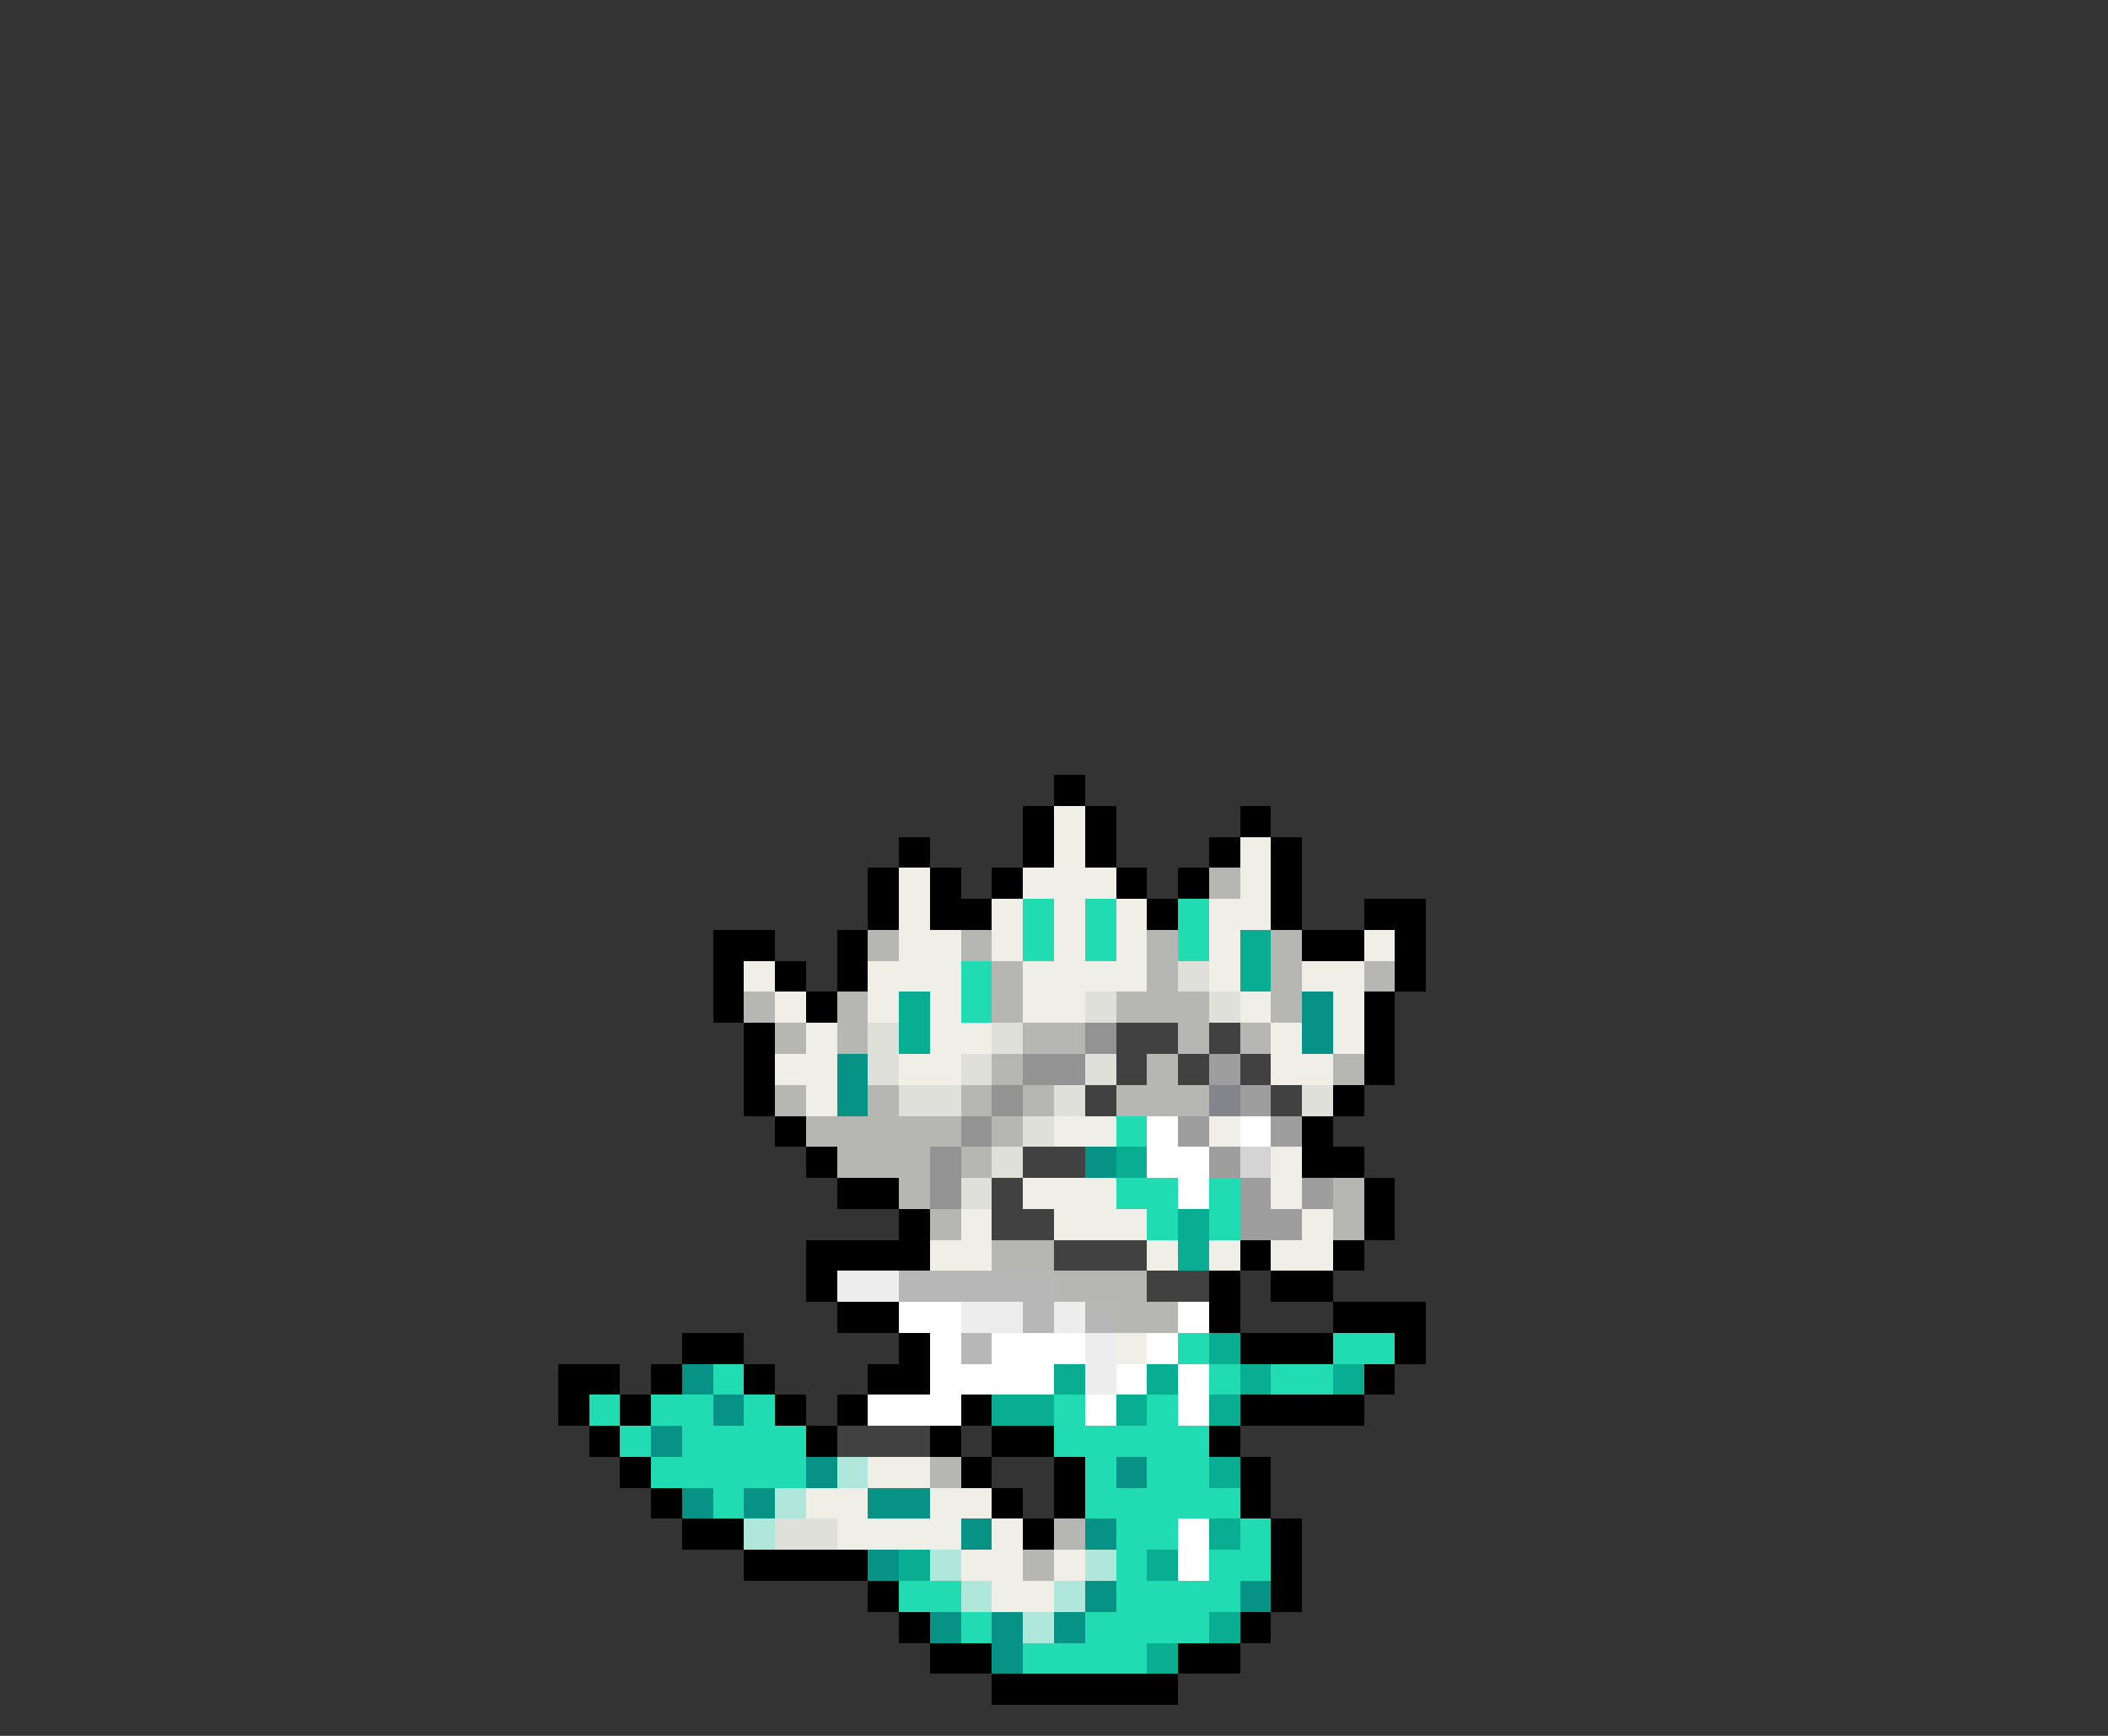 <svg xmlns="http://www.w3.org/2000/svg" viewBox="0 -0.5 68 56" shape-rendering="crispEdges">
<rect x="0" y="-0.5" width="68" height="56" fill="#333333" stroke="none"/>
<path stroke="#000000" d="M34 25h1M33 26h1M35 26h1M40 26h1M29 27h1M33 27h1M35 27h1M39 27h1M41 27h1M28 28h1M30 28h1M32 28h1M36 28h1M38 28h1M41 28h1M28 29h1M30 29h2M37 29h1M41 29h1M44 29h2M23 30h2M27 30h1M42 30h2M45 30h1M23 31h1M25 31h1M27 31h1M45 31h1M23 32h1M26 32h1M44 32h1M24 33h1M44 33h1M24 34h1M44 34h1M24 35h1M43 35h1M25 36h1M42 36h1M26 37h1M42 37h2M27 38h2M44 38h1M29 39h1M44 39h1M26 40h4M40 40h1M43 40h1M26 41h1M39 41h1M41 41h2M27 42h2M39 42h1M43 42h3M22 43h2M29 43h1M40 43h3M45 43h1M18 44h2M21 44h1M24 44h1M28 44h2M44 44h1M18 45h1M20 45h1M25 45h1M27 45h1M31 45h1M40 45h4M19 46h1M26 46h1M30 46h1M32 46h2M39 46h1M20 47h1M31 47h1M34 47h1M40 47h1M21 48h1M32 48h1M34 48h1M40 48h1M22 49h2M33 49h1M41 49h1M24 50h4M41 50h1M28 51h1M41 51h1M29 52h1M40 52h1M30 53h2M38 53h2M32 54h6" />
<path stroke="#efefe7" d="M34 26h1M34 27h1M40 27h1M29 28h1M33 28h3M40 28h1M29 29h1M32 29h1M34 29h1M36 29h1M39 29h2M29 30h2M32 30h1M34 30h1M36 30h1M39 30h1M44 30h1M24 31h1M28 31h3M33 31h4M39 31h1M42 31h2M25 32h1M28 32h1M30 32h1M33 32h2M40 32h1M43 32h1M26 33h1M30 33h2M41 33h1M43 33h1M25 34h2M29 34h2M41 34h2M26 35h1M34 36h2M39 36h1M41 37h1M33 38h3M41 38h1M31 39h1M34 39h3M42 39h1M30 40h2M37 40h1M39 40h1M41 40h2M36 43h1M28 47h2M26 48h2M30 48h2M27 49h4M32 49h1M31 50h2M34 50h1M32 51h2" />
<path stroke="#b6b6b3" d="M39 28h1M28 30h1M31 30h1M37 30h1M41 30h1M32 31h1M37 31h1M41 31h1M44 31h1M24 32h1M27 32h1M32 32h1M36 32h3M41 32h1M25 33h1M27 33h1M33 33h2M38 33h1M40 33h1M32 34h1M37 34h1M43 34h1M25 35h1M28 35h1M31 35h1M33 35h1M36 35h3M26 36h5M32 36h1M27 37h3M31 37h1M29 38h1M43 38h1M30 39h1M43 39h1M32 40h2M34 41h3M36 42h2M30 47h1M34 49h1M33 50h1" />
<path stroke="#21dcb3" d="M33 29h1M35 29h1M38 29h1M33 30h1M35 30h1M38 30h1M31 31h1M31 32h1M36 36h1M36 38h2M39 38h1M37 39h1M39 39h1M38 43h1M43 43h2M23 44h1M39 44h1M41 44h2M19 45h1M21 45h2M24 45h1M34 45h1M37 45h1M20 46h1M22 46h4M34 46h5M21 47h5M35 47h1M37 47h2M23 48h1M35 48h5M36 49h2M40 49h1M36 50h1M39 50h2M29 51h2M36 51h4M31 52h1M35 52h4M33 53h4" />
<path stroke="#09ad91" d="M40 30h1M40 31h1M29 32h1M29 33h1M36 37h1M38 39h1M38 40h1M39 43h1M34 44h1M37 44h1M40 44h1M43 44h1M32 45h2M36 45h1M39 45h1M39 47h1M39 49h1M29 50h1M37 50h1M39 52h1M37 53h1" />
<path stroke="#e0e0da" d="M38 31h1M35 32h1M39 32h1M28 33h1M32 33h1M28 34h1M31 34h1M35 34h1M29 35h2M34 35h1M42 35h1M33 36h1M32 37h1M31 38h1M25 49h2" />
<path stroke="#069386" d="M42 32h1M42 33h1M27 34h1M27 35h1M35 37h1M22 44h1M23 45h1M21 46h1M26 47h1M36 47h1M22 48h1M24 48h1M28 48h2M31 49h1M35 49h1M28 50h1M35 51h1M40 51h1M30 52h1M32 52h1M34 52h1M32 53h1" />
<path stroke="#939393" d="M35 33h1M33 34h2M32 35h1M31 36h1M30 37h1M30 38h1" />
<path stroke="#414141" d="M36 33h2M39 33h1M36 34h1M38 34h1M40 34h1M35 35h1M41 35h1M33 37h2M32 38h1M32 39h2M34 40h3M37 41h2M27 46h3" />
<path stroke="#9e9e9e" d="M39 34h1M40 35h1M38 36h1M41 36h1M39 37h1M40 38h1M42 38h1M40 39h2" />
<path stroke="#84848c" d="M39 35h1" />
<path stroke="#ffffff" d="M37 36h1M40 36h1M37 37h2M38 38h1M29 42h2M38 42h1M30 43h1M32 43h3M37 43h1M30 44h4M36 44h1M38 44h1M28 45h3M35 45h1M38 45h1M38 49h1M38 50h1" />
<path stroke="#d4d4d4" d="M40 37h1" />
<path stroke="#ededed" d="M27 41h2M31 42h2M34 42h1M35 43h1M35 44h1" />
<path stroke="#b7b7b7" d="M29 41h5M33 42h1M35 42h1M31 43h1" />
<path stroke="#afe8db" d="M27 47h1M25 48h1M24 49h1M30 50h1M35 50h1M31 51h1M34 51h1M33 52h1" />
</svg>